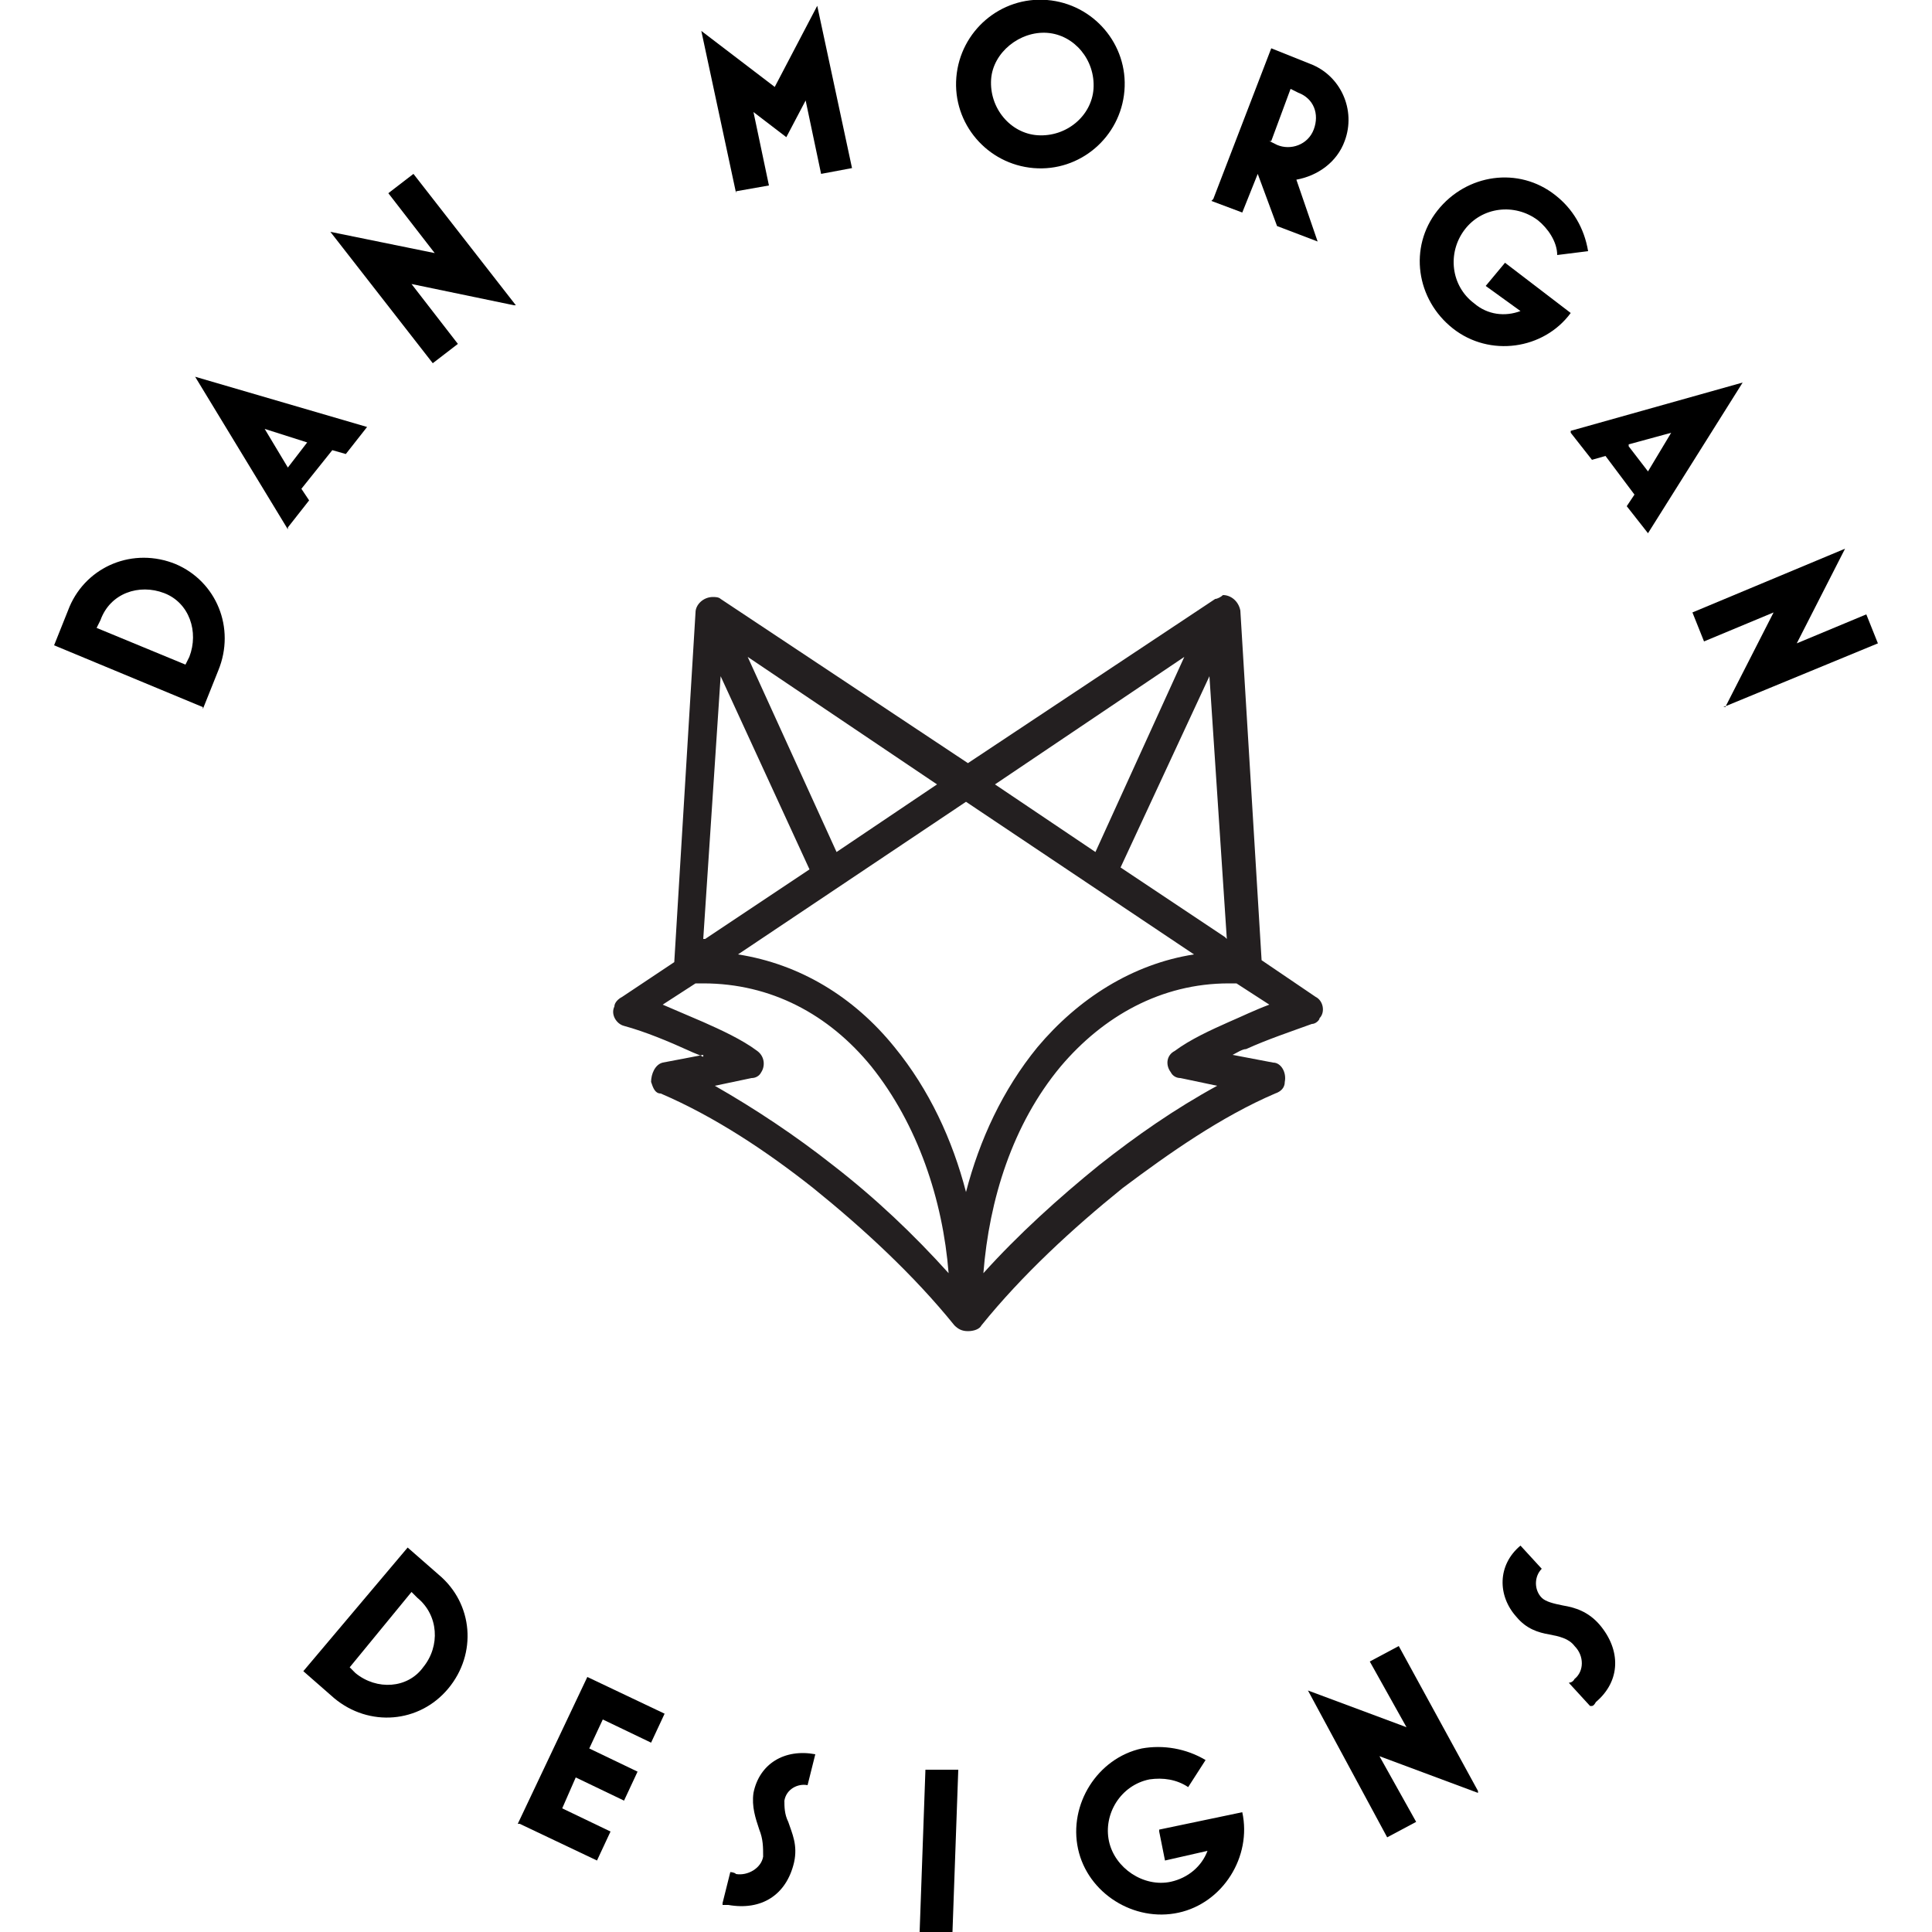 <?xml version="1.0" encoding="UTF-8"?>
<svg id="Layer_1" xmlns="http://www.w3.org/2000/svg" width="100" height="100" version="1.1" viewBox="0 0 100 100">
  <!-- Generator: Adobe Illustrator 29.4.0, SVG Export Plug-In . SVG Version: 2.1.0 Build 152)  -->
  <defs>
    <style>
      .st0 {
        fill: #231f20;
        fill-rule: evenodd;
      }
    </style>
  </defs>
  <path class="st0" d="M64,50.9h-.4c-3.5,0-6.5,1.7-8.7,4.3-2.5,3-3.7,6.9-4,10.7,1.8-2,3.9-3.9,6-5.6,1.9-1.5,3.9-2.9,6.1-4.1l-1.9-.4h0c-.2,0-.4-.1-.5-.3-.3-.4-.2-.9.2-1.1.8-.6,1.9-1.1,2.8-1.5.7-.3,1.3-.6,2.1-.9l-1.7-1.1ZM43.3,44.1l5.2-3.5-9.8-6.6,4.6,10.1ZM36.5,48.6l5.4-3.6-4.6-10-.9,13.6ZM36,50.9l-1.7,1.1c.7.3,1.4.6,2.1.9.9.4,2,.9,2.8,1.5.4.3.4.8.2,1.1-.1.2-.3.3-.5.3h0l-1.9.4c2.1,1.2,4.2,2.6,6.1,4.1,2.2,1.7,4.2,3.6,6,5.6-.3-3.8-1.6-7.7-4-10.7-2.2-2.7-5.2-4.3-8.7-4.3-.1,0-.3,0-.4,0ZM50,61.7c.7-2.7,1.9-5.3,3.7-7.5,2.1-2.5,4.9-4.3,8.1-4.8l-11.8-7.9-11.8,7.9c3.2.5,6,2.2,8.1,4.8,1.8,2.2,3,4.8,3.7,7.5ZM61.3,34l-9.8,6.6,5.2,3.5,4.6-10.1ZM63.5,48.6l-.9-13.6-4.6,9.9,5.4,3.6ZM36.4,54.7c-.2-.1-.5-.2-.7-.3-1.1-.5-2.3-1-3.4-1.3-.4-.1-.7-.6-.5-1,0-.2.2-.4.4-.5l2.7-1.8,1.1-18.1c0-.4.4-.8.9-.8.1,0,.3,0,.4.1l12.8,8.5,12.8-8.5c.1,0,.3-.1.4-.2.4,0,.8.3.9.8l1.1,18.1,2.8,1.9c.4.2.5.8.2,1.1,0,.1-.2.3-.4.3h0c-1.1.4-2.3.8-3.4,1.3-.2,0-.5.2-.7.3l2.1.4c.4,0,.7.5.6,1,0,.3-.2.5-.5.6-2.8,1.2-5.5,3.1-7.9,4.9-2.6,2.1-5.2,4.5-7.3,7.1-.1.2-.4.3-.7.3s-.5-.1-.7-.3c-2.1-2.6-4.7-5-7.3-7.1-2.4-1.9-5.1-3.7-7.9-4.9-.3,0-.4-.3-.5-.6,0-.4.2-.9.6-1l2.1-.4Z"/>
  <g>
    <path d="M10.5,36.6l-7.7-3.2.8-2c.9-2.1,3.3-3.1,5.5-2.2,2.1.9,3.1,3.3,2.2,5.5l-.8,2ZM9.6,34.4l.2-.4c.5-1.3,0-2.8-1.3-3.3s-2.8,0-3.3,1.4l-.2.4,4.6,1.9Z"/>
    <path d="M14.9,27.4l-4.8-7.9,8.9,2.6-1.1,1.4-.7-.2-1.6,2,.4.6-1.1,1.4ZM14.9,24.2l1-1.3-2.2-.7,1.2,2Z"/>
    <path d="M26.6,15.8l-5.3-1.1,2.4,3.1-1.3,1-5.3-6.8,5.4,1.1-2.4-3.1,1.3-1,5.3,6.8Z"/>
    <path d="M38.1,10l-1.8-8.4,3.8,2.9,2.2-4.2,1.8,8.4-1.6.3-.8-3.8-1,1.9-1.7-1.3.8,3.8-1.7.3Z"/>
    <path d="M49.5,4c.2-2.4,2.3-4.2,4.7-4,2.4.2,4.2,2.3,4,4.7s-2.3,4.2-4.7,4c-2.4-.2-4.2-2.3-4-4.7ZM56.6,4.6c.1-1.5-1-2.8-2.4-2.9s-2.8,1-2.9,2.4c-.1,1.5,1,2.8,2.4,2.9,1.5.1,2.8-1,2.9-2.4Z"/>
    <path d="M62.8,10.3l3-7.8,2,.8c1.6.6,2.4,2.4,1.8,4-.4,1.1-1.4,1.8-2.5,2l1.1,3.2-2.1-.8-1-2.7-.8,2-1.6-.6ZM65.7,7.3l.4.2c.7.3,1.6,0,1.9-.8s0-1.6-.8-1.9l-.4-.2-1,2.7Z"/>
    <path d="M77.9,13.6l3.4,2.6c-1.4,1.9-4.2,2.3-6.1.8-1.9-1.5-2.3-4.2-.8-6.1,1.5-1.9,4.2-2.3,6.1-.8.9.7,1.5,1.7,1.7,2.9l-1.6.2c0-.7-.5-1.4-1-1.8-1.2-.9-2.9-.7-3.8.5-.9,1.2-.7,2.9.5,3.8.7.6,1.6.7,2.4.4l-1.8-1.3,1-1.2Z"/>
    <path d="M81.3,22.3l8.9-2.5-4.9,7.8-1.1-1.4.4-.6-1.5-2-.7.2-1.1-1.4ZM84.3,23.1l1,1.3,1.2-2-2.2.6Z"/>
    <path d="M89.3,36.6l2.5-4.9-3.6,1.5-.6-1.5,7.9-3.3-2.5,4.9,3.6-1.5.6,1.5-8,3.3Z"/>
  </g>
  <g>
    <path d="M15.7,86.5l5.4-6.4,1.6,1.4c1.8,1.5,2,4.1.5,5.9-1.5,1.8-4.1,2-5.9.5l-1.6-1.4ZM18.1,86.3l.3.3c1.1.9,2.7.8,3.5-.3.9-1.1.8-2.7-.3-3.6l-.3-.3-3.2,3.9Z"/>
    <path d="M26.8,94.4l3.6-7.6,4,1.9-.7,1.5-2.5-1.2-.7,1.5,2.5,1.2-.7,1.5-2.5-1.2-.7,1.6,2.5,1.2-.7,1.5-4-1.9Z"/>
    <path d="M37.4,98.5l.4-1.6c0,0,.2,0,.3.1.6.1,1.3-.3,1.4-.9,0-.5,0-.9-.2-1.4-.2-.6-.4-1.2-.3-1.9.3-1.5,1.6-2.3,3.2-2h0s-.4,1.6-.4,1.6h0c-.5-.1-1.1.2-1.2.8,0,.3,0,.7.2,1.1.2.6.5,1.2.3,2.1-.4,1.7-1.7,2.5-3.4,2.2,0,0-.2,0-.3,0Z"/>
    <path d="M47.6,100l.3-8.4h1.7s-.3,8.4-.3,8.4h-1.7Z"/>
    <path d="M60,94.7l4.3-.9c.5,2.3-1,4.7-3.3,5.2s-4.7-1-5.2-3.3c-.5-2.3,1-4.7,3.3-5.2,1.1-.2,2.3,0,3.3.6l-.9,1.4c-.6-.4-1.3-.5-2-.4-1.5.3-2.4,1.8-2.1,3.2s1.8,2.4,3.2,2.1c.9-.2,1.6-.8,1.9-1.6l-2.2.5-.3-1.5Z"/>
    <path d="M76.5,92.8l-5.1-1.9,1.9,3.4-1.5.8-4.1-7.6,5.1,1.9-1.9-3.4,1.5-.8,4.1,7.5Z"/>
    <path d="M82.3,88.3l-1.1-1.2c0,0,.2,0,.3-.2.5-.4.5-1.2,0-1.7-.3-.4-.8-.5-1.3-.6-.6-.1-1.2-.3-1.7-.9-1-1.1-1-2.7.2-3.7h0s1.1,1.2,1.1,1.2h0c-.4.4-.4,1.1,0,1.5.2.2.6.3,1.1.4.6.1,1.3.3,1.9,1,1.1,1.3,1.1,2.9-.2,4,0,0-.1.2-.2.2Z"/>
  </g>
</svg>